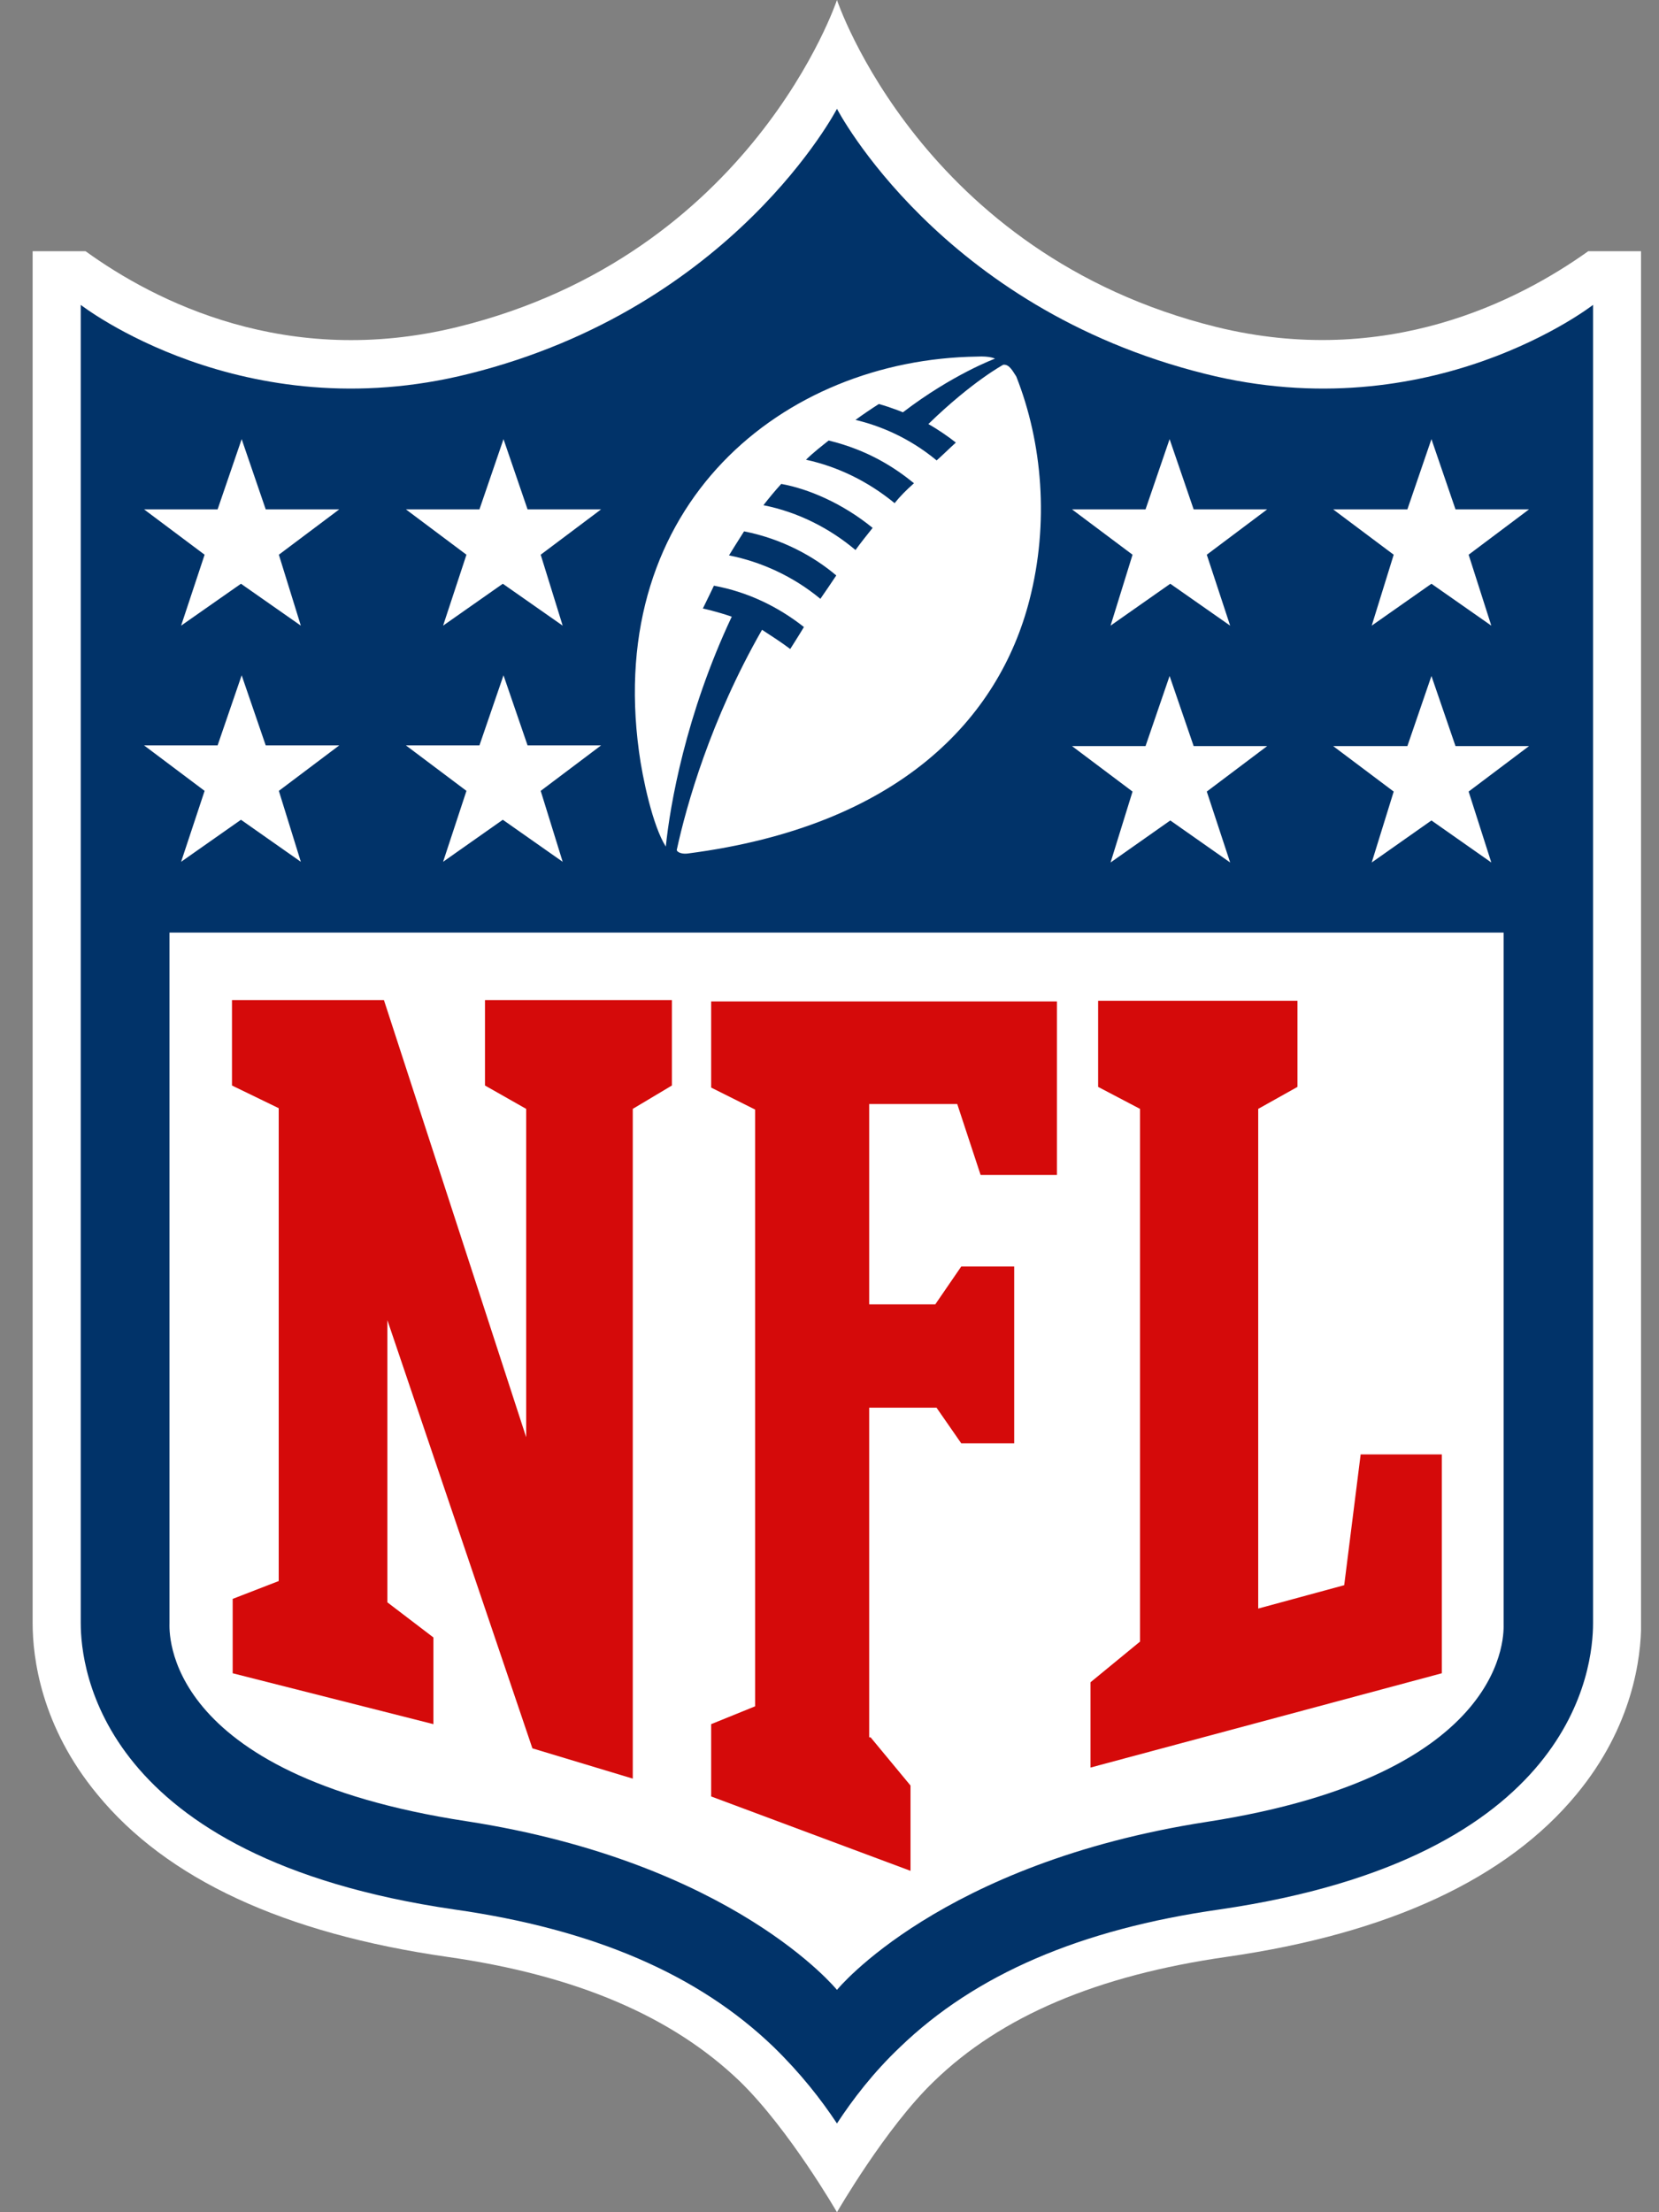 <svg width="12" height="16" viewBox="0 0 12 16" fill="none" xmlns="http://www.w3.org/2000/svg">
<rect x="0" y="0" width="12" height="16" fill="#808080" stroke="none"/>
<g clip-path="url(#clip0_795_1375)">
<path d="M11.488 1.817C10.986 2.175 10.031 2.668 8.798 2.365C6.665 1.837 6.054 0 6.054 0C6.054 0 5.442 1.842 3.309 2.365C2.076 2.668 1.121 2.18 0.619 1.817H0.236V11.739C0.236 11.988 0.296 12.485 0.704 12.978C1.206 13.591 2.056 13.984 3.234 14.153C4.174 14.287 4.865 14.586 5.352 15.054C5.71 15.403 6.054 16 6.054 16C6.054 16 6.407 15.388 6.755 15.054C7.242 14.581 7.938 14.287 8.873 14.153C10.051 13.984 10.901 13.586 11.403 12.978C11.811 12.485 11.871 11.988 11.871 11.739V1.817H11.488Z" fill="white"/>
<path d="M11.523 2.205C11.523 2.205 10.354 3.116 8.714 2.703C6.799 2.225 6.054 0.787 6.054 0.787C6.054 0.787 5.308 2.225 3.394 2.703C1.753 3.116 0.584 2.205 0.584 2.205V11.739C0.584 12.062 0.719 13.436 3.284 13.81C4.299 13.954 5.054 14.283 5.596 14.805C5.79 14.994 5.939 15.184 6.054 15.358C6.168 15.184 6.317 14.989 6.511 14.805C7.053 14.283 7.809 13.954 8.823 13.81C11.389 13.436 11.523 12.062 11.523 11.739V2.205H11.523Z" fill="#013369"/>
<path d="M6.054 14.392C6.054 14.392 6.799 13.476 8.728 13.177C10.941 12.834 10.876 11.793 10.876 11.744V6.745H1.226V11.739C1.226 11.793 1.161 12.834 3.374 13.172C5.308 13.471 6.054 14.392 6.054 14.392Z" fill="white"/>
<path d="M3.806 10.395V8.02L3.508 7.851V7.233H4.86V7.851L4.577 8.02V12.864L3.851 12.645L2.802 9.548V11.589L3.135 11.843V12.47L1.683 12.102V11.564L2.016 11.435V8.015L1.678 7.851V7.233H2.777L3.806 10.395ZM6.297 12.565L6.586 12.914V13.531L5.144 12.993V12.47L5.462 12.341V8.025L5.144 7.866V7.243H7.645V8.498H7.093L6.924 7.985H6.287V9.434H6.765L6.953 9.16H7.336V10.439H6.953L6.774 10.181H6.287V12.565H6.297ZM7.888 12.784V12.167L8.246 11.873V8.02L7.943 7.861V7.238H9.385V7.861L9.101 8.02V11.634L9.723 11.465L9.842 10.519H10.429V12.102L7.888 12.784L7.888 12.784Z" fill="#D50A0A"/>
<path d="M1.48 5.72L1.042 5.391H1.574L1.748 4.884L1.922 5.391H2.454L2.017 5.72L2.176 6.233L1.743 5.929L1.31 6.233L1.48 5.72ZM3.374 5.72L2.936 5.391H3.468L3.642 4.884L3.816 5.391H4.348L3.911 5.72L4.07 6.233L3.637 5.929L3.205 6.233L3.374 5.72ZM1.48 4.012L1.042 3.684H1.574L1.748 3.176L1.922 3.684H2.454L2.017 4.012L2.176 4.525L1.743 4.222L1.31 4.525L1.48 4.012ZM3.374 4.012L2.936 3.684H3.468L3.642 3.176L3.816 3.684H4.348L3.911 4.012L4.07 4.525L3.637 4.222L3.205 4.525L3.374 4.012ZM10.787 6.238L10.354 5.934L9.922 6.238L10.081 5.725L9.643 5.396H10.18L10.354 4.889L10.528 5.396H11.06L10.623 5.725L10.787 6.238ZM8.898 6.238L8.465 5.934L8.033 6.238L8.192 5.725L7.754 5.396H8.286L8.46 4.889L8.634 5.396H9.166L8.729 5.725L8.898 6.238ZM10.787 4.525L10.354 4.222L9.922 4.525L10.081 4.012L9.643 3.684H10.18L10.354 3.176L10.528 3.684H11.06L10.623 4.012L10.787 4.525ZM8.898 4.525L8.465 4.222L8.033 4.525L8.192 4.012L7.754 3.684H8.286L8.46 3.176L8.634 3.684H9.166L8.729 4.012L8.898 4.525ZM7.257 2.638C7.302 2.633 7.327 2.688 7.351 2.723C7.54 3.201 7.59 3.783 7.446 4.341C7.227 5.192 6.511 5.974 4.975 6.173C4.94 6.178 4.9 6.168 4.895 6.148C4.965 5.825 5.139 5.207 5.512 4.555C5.581 4.6 5.651 4.645 5.716 4.694C5.74 4.655 5.77 4.61 5.815 4.535C5.626 4.386 5.407 4.281 5.164 4.236C5.164 4.236 5.119 4.331 5.084 4.401C5.084 4.401 5.179 4.421 5.293 4.46C4.96 5.167 4.846 5.825 4.816 6.123C4.721 5.974 4.647 5.625 4.622 5.436C4.378 3.644 5.666 2.599 7.068 2.579C7.162 2.574 7.197 2.594 7.197 2.594C7.197 2.594 6.889 2.708 6.531 2.982C6.531 2.982 6.447 2.947 6.357 2.922C6.302 2.957 6.243 2.997 6.188 3.037C6.357 3.077 6.571 3.161 6.775 3.33C6.819 3.291 6.864 3.246 6.914 3.201C6.864 3.161 6.785 3.106 6.715 3.067C7.033 2.758 7.257 2.638 7.257 2.638H7.257ZM5.934 4.331C5.969 4.281 6.009 4.222 6.049 4.162C5.89 4.027 5.661 3.898 5.382 3.843C5.343 3.903 5.273 4.017 5.273 4.017C5.502 4.062 5.736 4.167 5.934 4.331ZM6.188 3.978C6.228 3.923 6.268 3.873 6.312 3.818C6.093 3.639 5.845 3.535 5.651 3.5C5.606 3.549 5.561 3.604 5.522 3.654C5.775 3.704 6.004 3.823 6.188 3.978ZM6.471 3.639C6.511 3.589 6.556 3.544 6.611 3.495C6.476 3.385 6.282 3.256 5.994 3.186C5.944 3.226 5.885 3.271 5.83 3.325C6.059 3.375 6.277 3.48 6.471 3.639Z" fill="white"/>
</g>
<defs>
<clipPath id="clip0_795_1375">
<rect width="11.634" height="16" fill="white" transform="translate(0.236)"/>
</clipPath>
</defs>
</svg>

